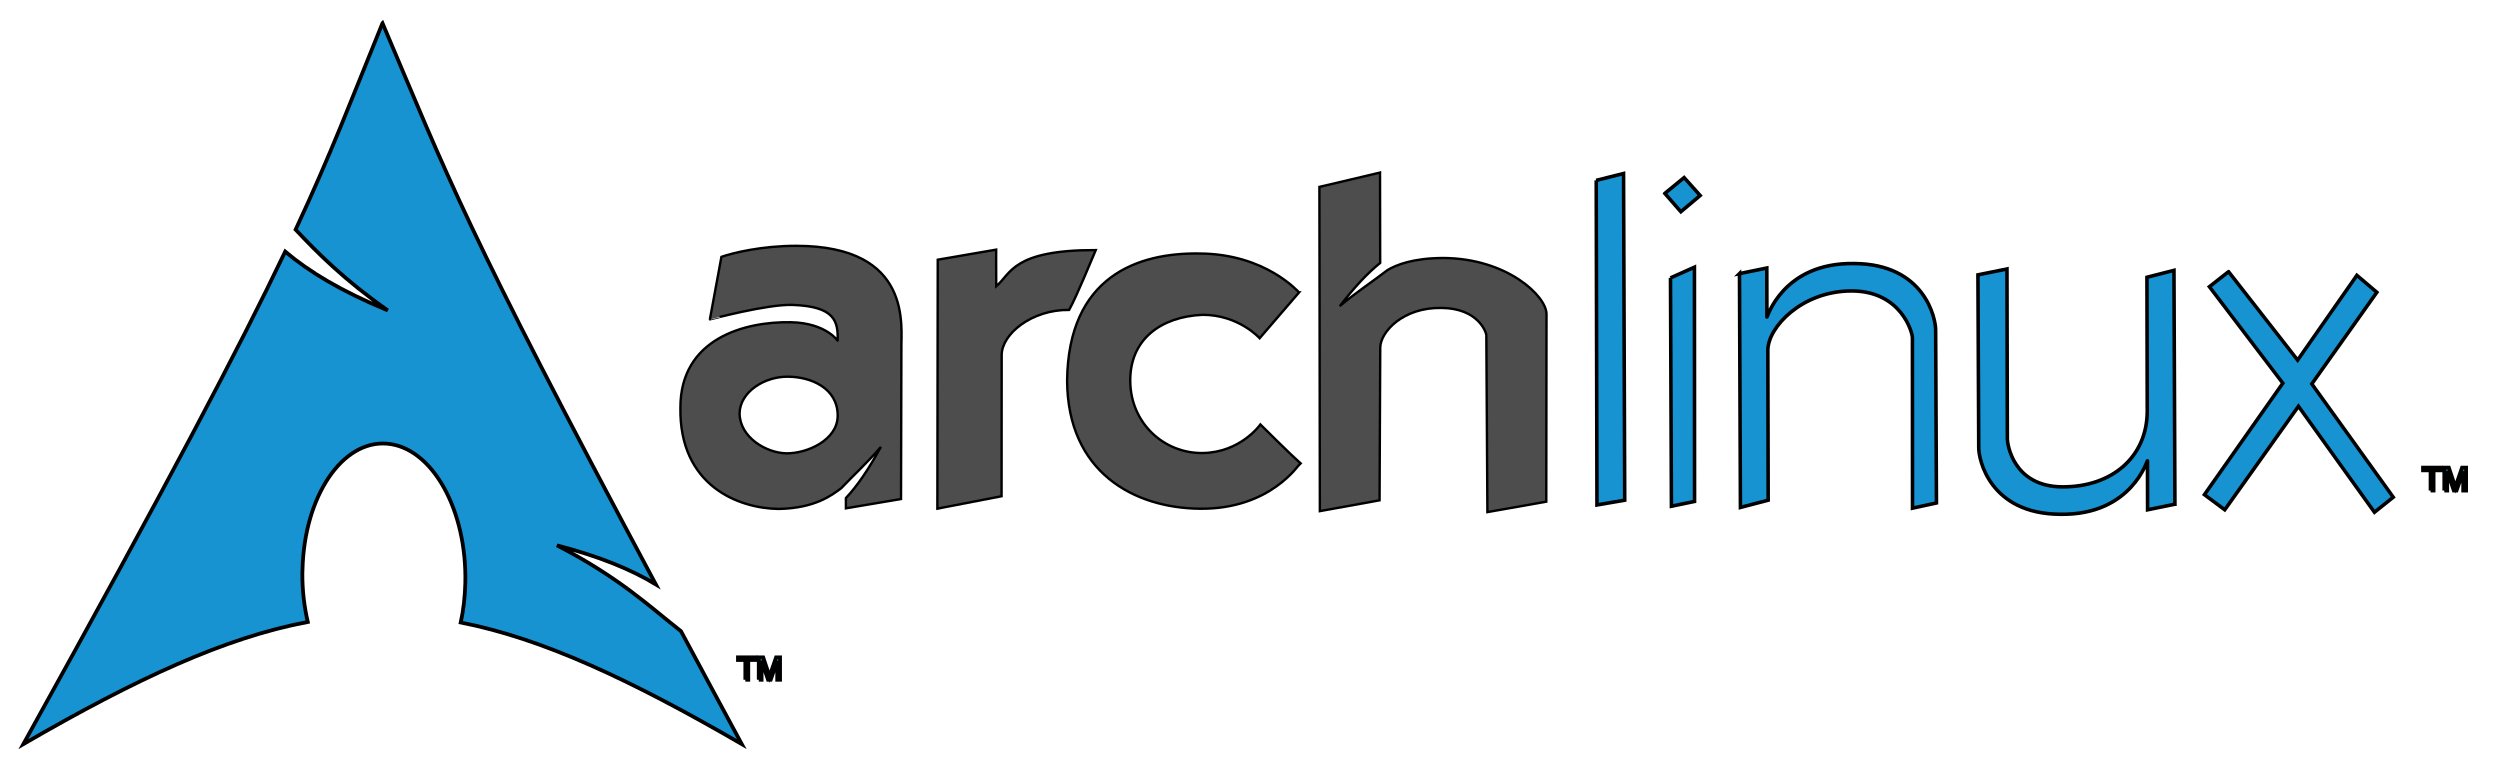<svg width="197" height="60" xmlns="http://www.w3.org/2000/svg" version="1.0"><g><g stroke="null" id="layer1"><g stroke="null" transform="matrix(0.298 0 0 0.299 -0.892 4.142)" id="g2424"><g stroke="null" transform="matrix(0.638 0 0 0.638 36.486 2.171)" id="g2809" fill="#4d4d4d"><path stroke="null" d="m277.632,76.429c-14.471,-0.024 -26.481,2.944 -31.125,4.562l-4.781,25.812c-0.012,0.095 23.795,-6.349 34.281,-5.969c17.362,0.624 18.959,6.635 18.656,14.75c0.296,0.475 -4.479,-7.332 -19.5,-7.594c-18.95,-0.327 -45.693,6.709 -45.656,35.312c-0.511,32.174 24.034,41.639 40.75,41.812c15.028,-0.274 22.078,-5.691 25.938,-8.594c5.071,-5.302 10.873,-10.634 16.406,-17.031c-5.236,9.513 -9.775,16.09 -14.5,21.125l0,4.25l22.844,-3.844l0.156,-62.094c-0.231,-8.788 5.041,-42.418 -43.469,-42.5zm-3.281,54.062c9.469,0.13 20.328,4.797 20.344,16.031c0.049,10.218 -12.8,15.712 -21.156,15.625c-8.36,-0.087 -19.451,-6.57 -19.5,-16.531c0.16,-8.904 10.46,-15.354 20.312,-15.125z" id="path2284" fill="#4d4d4d" fill-rule="evenodd"/><path stroke="null" d="m336.164,82.166l-0.155,102.827l26.612,-5.127l0.045,-58.302c0.006,-8.681 12.406,-18.825 27.963,-18.663c3.302,-5.974 9.509,-21.242 11.021,-24.715c-34.756,-0.083 -35.199,9.99 -41.244,14.945c-0.063,-9.453 -0.021,-15.127 -0.021,-15.127l-24.22,4.162l-0,0z" id="path2286" fill="#4d4d4d" fill-rule="evenodd"/><path stroke="null" d="m485.932,95.666c-0.257,-0.121 -13.879,-15.934 -41.266,-16.059c-25.652,-0.426 -54.426,9.519 -54.886,52.533c0.225,37.819 27.64,52.598 55.031,52.886c29.313,0.305 40.977,-18.329 41.676,-18.791c-3.498,-3.032 -16.598,-16.013 -16.598,-16.013c0,0 -8.182,11.651 -24.058,11.799c-15.879,0.151 -29.682,-12.273 -29.878,-29.609c-0.203,-17.336 12.689,-26.728 29.997,-27.487c14.985,-0.003 23.63,9.673 23.63,9.673l16.352,-18.932z" id="path2288" fill="#4d4d4d" fill-rule="evenodd"/><path stroke="null" d="m519.476,46.179l-25.125,5.906l0.188,133.938l24.75,-4.469l0.281,-63.031c0.053,-6.609 9.561,-16.759 25.438,-16.438c15.18,0.158 18.572,10.118 18.531,11.375l0.438,72.969l24.406,-4.312l0.094,-77.375c0.161,-7.445 -16.308,-23.17 -42.781,-23.281c-12.581,0.02 -19.548,2.868 -23.094,4.969c-6.067,4.686 -13,9.175 -19.812,14.906c6.298,-8.091 11.586,-13.685 16.75,-17.844l-0.062,-37.312l0,0z" id="path2290" fill="#4d4d4d" fill-rule="evenodd"/></g><g stroke="null" transform="matrix(0.944 0 0.013 0.944 78.346 -412.489)" id="g5326" fill="#1793d1"><path stroke="null" d="m360.794,472.641l7.682,-1.916l-0.929,91.208l-7.796,1.324l1.043,-90.616z" id="path2292" fill="#1793d1" fill-rule="evenodd"/><path stroke="null" d="m381.221,499.862l6.751,-2.987l-0.868,65.399l-6.498,1.339l0.615,-63.752zm-1.261,-23.583l5.472,-4.415l4.423,5l-5.476,4.532l-4.419,-5.116z" id="path2294" fill="#1793d1" fill-rule="evenodd"/><path stroke="null" d="m400.561,498.671l7.678,-1.562l-0.157,13.672c-0.007,0.587 4.419,-15.274 24.685,-14.921c19.68,0.11 22.684,15.346 22.529,18.762l-0.438,48.078l-6.73,1.456l0.633,-47.489c0.097,-1.387 -2.881,-13.114 -16.789,-13.158c-13.905,-0.04 -23.684,10.1 -23.758,16.579l-0.481,41.835l-7.804,2.031l0.633,-65.285z" id="path2296" fill="#1793d1" fill-rule="evenodd"/><path stroke="null" d="m521.651,563.047l-7.678,1.562l0.157,-13.672c0.007,-0.587 -4.422,15.274 -24.685,14.921c-19.68,-0.109 -22.684,-15.346 -22.529,-18.762l0.438,-48.079l8.157,-1.642l-0.546,47.49c-0.015,1.297 1.368,13.3 15.276,13.343c13.905,0.041 23.766,-8.374 24.015,-21.044l0.431,-37.469l7.598,-1.932l-0.633,65.285z" id="path2298" fill="#1793d1" fill-rule="evenodd"/><path stroke="null" d="m537.573,498.132l-5.427,4.2l20.199,26.933l-22.391,31.116l5.635,4.226l21.044,-28.897l20.878,29.582l5.327,-4.201l-22.376,-31.629l18.57,-25.578l-5.532,-4.734l-16.921,23.668l-19.006,-24.687z" id="path2300" fill="#1793d1" fill-rule="evenodd"/></g><path stroke="null" d="m104.137,-7.756c-8.457,20.735 -13.558,34.297 -22.974,54.416c5.773,6.119 12.859,13.246 24.367,21.295c-12.372,-5.091 -20.812,-10.202 -27.118,-15.506c-12.05,25.145 -30.93,60.963 -69.243,129.804c30.113,-17.385 53.456,-28.102 75.21,-32.192c-0.934,-4.018 -1.465,-8.364 -1.429,-12.898l0.036,-0.965c0.478,-19.292 10.514,-34.128 22.402,-33.121c11.888,1.007 21.129,17.473 20.651,36.765c-0.09,3.63 -0.499,7.122 -1.215,10.361c21.518,4.209 44.611,14.9 74.317,32.049c-5.857,-10.784 -11.085,-20.504 -16.078,-29.762c-7.864,-6.095 -16.067,-14.028 -32.799,-22.617c11.501,2.988 19.735,6.436 26.154,10.29c-50.762,-94.51 -54.873,-107.068 -72.28,-147.919l-0,0z" id="path2518" fill="#1793d1" fill-rule="evenodd"/><g stroke="null" id="text2634" font-size="8.441px" font-style="normal" font-weight="normal" fill="#1793d1" font-family="DejaVu Sans Mono"><path stroke="null" d="m645.705,115.429l0,-5.329l-1.991,0l0,-0.713l4.79,0l0,0.713l-1.999,0l0,5.329l-0.8,0" id="path3945" fill="#1793d1"/><path stroke="null" d="m649.336,115.429l0,-6.043l1.204,0l1.43,4.278c0.132,0.398 0.228,0.697 0.289,0.894c0.069,-0.22 0.176,-0.543 0.322,-0.969l1.447,-4.204l1.076,0l0,6.043l-0.771,0l0,-5.057l-1.756,5.057l-0.721,0l-1.748,-5.144l0,5.144l-0.771,0" id="path3947" fill="#1793d1"/></g><g stroke="null" id="text2638" font-size="8.251px" font-style="normal" font-weight="normal" fill="#1793d1" font-family="DejaVu Sans Mono"><path stroke="null" d="m200.078,165.292l0,-5.209l-1.946,0l0,-0.697l4.682,0l0,0.697l-1.954,0l0,5.209l-0.782,0" id="path3940" fill="#1793d1"/><path stroke="null" d="m203.628,165.292l0,-5.906l1.176,0l1.398,4.182c0.129,0.389 0.223,0.681 0.282,0.874c0.067,-0.215 0.172,-0.53 0.314,-0.947l1.414,-4.11l1.052,0l0,5.906l-0.753,0l0,-4.944l-1.716,4.944l-0.705,0l-1.708,-5.028l0,5.028l-0.753,0" id="path3942" fill="#1793d1"/></g></g></g></g></svg>